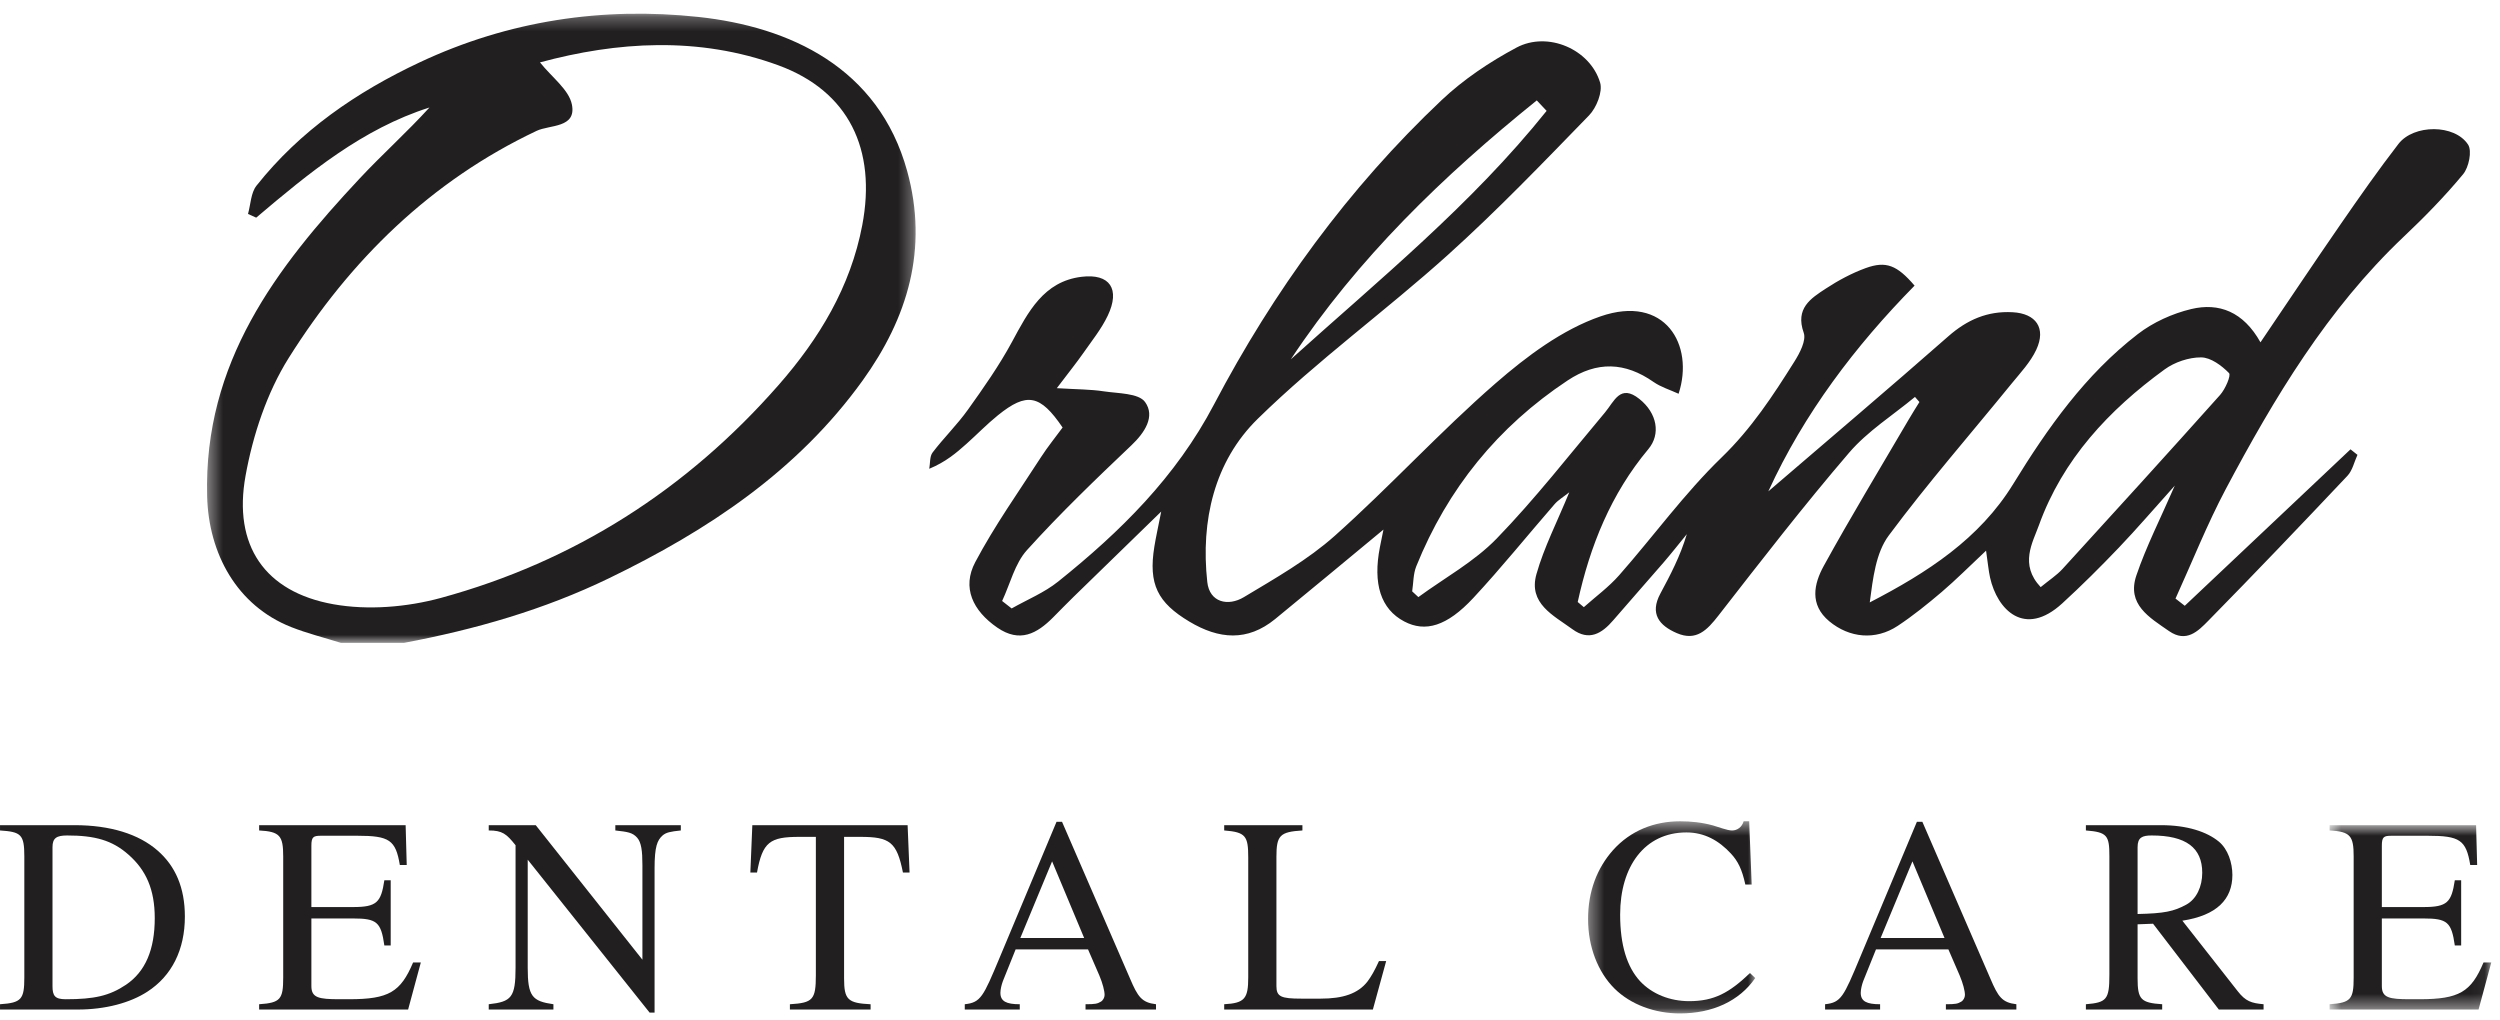 <?xml version="1.0" encoding="UTF-8" standalone="no"?>
<svg width="174px" height="71px" viewBox="0 0 174 71" version="1.1" xmlns="http://www.w3.org/2000/svg" xmlns:xlink="http://www.w3.org/1999/xlink">
    <!-- Generator: Sketch 41.1 (35376) - http://www.bohemiancoding.com/sketch -->
    <title>Page 1</title>
    <desc>Created with Sketch.</desc>
    <defs>
        <polygon id="path-1" points="49.708 0.266 0.387 0.266 0.387 44.055 49.708 44.055"></polygon>
        <polygon id="path-3" points="0.363 13.871 11.999 13.871 11.999 0.497 0.363 0.497"></polygon>
        <polygon id="path-5" points="11.949 13.599 11.949 0.768 0.696 0.768 0.696 13.599 11.949 13.599"></polygon>
    </defs>
    <g id="Page-1" stroke="none" stroke-width="1" fill="none" fill-rule="evenodd">
        <g id="TAKLA-HOME" transform="translate(-35, -19)">
            <g id="HEADER" transform="translate(35, 19)">
                <g id="Page-1">
                    <g id="Group-3" transform="translate(14.02, 0.687)">
                        <mask id="mask-2" fill="white">
                            <use xlink:href="#path-1"></use>
                        </mask>
                        <g id="Clip-2"></g>
                        <path d="M23.562,3.655 C24.401,4.707 25.574,5.549 25.784,6.587 C26.113,8.238 24.241,7.986 23.327,8.421 C15.955,11.911 10.356,17.414 6.076,24.224 C4.557,26.642 3.583,29.589 3.07,32.427 C2.192,37.273 4.403,40.515 9.189,41.37 C11.59,41.798 14.291,41.574 16.663,40.929 C25.944,38.397 33.792,33.387 40.165,26.116 C42.99,22.896 45.178,19.287 45.994,14.983 C46.994,9.711 45.058,5.659 40.159,3.861 C34.601,1.823 28.899,2.212 23.562,3.655 L23.562,3.655 Z M9.702,44.055 C8.548,43.693 7.369,43.4 6.247,42.957 C2.476,41.469 0.497,37.854 0.395,33.841 C0.158,24.555 5.183,17.967 11.018,11.73 C12.586,10.055 14.3,8.518 15.872,6.794 C11.208,8.275 7.492,11.341 3.811,14.462 C3.621,14.376 3.431,14.29 3.241,14.204 C3.429,13.541 3.437,12.731 3.833,12.234 C6.875,8.4 10.8,5.717 15.184,3.655 C21.365,0.75 27.923,-0.229 34.606,0.494 C40.919,1.179 47.12,3.986 49.117,11.211 C50.613,16.628 49.158,21.438 46.011,25.808 C41.473,32.106 35.236,36.233 28.375,39.555 C23.827,41.76 19.041,43.122 14.109,44.055 L9.702,44.055 Z" id="Fill-1" fill="#221F20" mask="url(#mask-2)"></path>
                    </g>
                    <path d="M107.645,7.716 C107.419,7.472 107.188,7.231 106.959,6.988 C100.472,12.215 94.505,17.959 89.839,25.01 C95.994,19.466 102.438,14.22 107.645,7.716 M142.031,40.864 C142.625,40.376 143.142,40.044 143.546,39.605 C147.221,35.579 150.89,31.549 154.522,27.484 C154.881,27.081 155.297,26.123 155.139,25.966 C154.629,25.443 153.87,24.881 153.201,24.874 C152.349,24.868 151.357,25.202 150.657,25.712 C146.783,28.53 143.563,31.968 141.907,36.561 C141.476,37.762 140.54,39.284 142.031,40.864 M138.23,38.326 C137.051,39.433 136.13,40.361 135.139,41.205 C134.158,42.038 133.149,42.854 132.079,43.562 C130.534,44.583 128.716,44.406 127.312,43.237 C125.928,42.079 126.248,40.638 126.932,39.39 C128.821,35.954 130.857,32.601 132.837,29.215 C133.081,28.799 133.337,28.392 133.592,27.981 C133.487,27.863 133.384,27.744 133.282,27.626 C131.737,28.907 129.985,30.007 128.697,31.51 C125.545,35.183 122.578,39.021 119.603,42.843 C118.815,43.855 118.061,44.649 116.708,44.066 C115.476,43.536 114.809,42.714 115.563,41.31 C116.26,40.012 116.946,38.709 117.403,37.176 C116.869,37.829 116.347,38.496 115.796,39.136 C114.634,40.485 113.448,41.814 112.288,43.164 C111.484,44.102 110.594,44.641 109.438,43.792 C108.126,42.832 106.355,42.005 106.938,39.954 C107.466,38.087 108.376,36.33 109.222,34.263 C108.799,34.599 108.451,34.8 108.201,35.088 C106.312,37.26 104.506,39.508 102.547,41.614 C100.697,43.603 99.191,44.021 97.733,43.252 C96.107,42.393 95.537,40.647 96.045,38.063 C96.122,37.667 96.206,37.273 96.289,36.858 C93.727,38.974 91.249,41.045 88.747,43.088 C86.815,44.664 84.837,44.494 82.786,43.267 C80.566,41.939 79.921,40.662 80.342,38.053 C80.448,37.394 80.596,36.739 80.82,35.605 C78.579,37.788 76.65,39.659 74.727,41.534 C74.246,42.003 73.778,42.486 73.304,42.963 C72.171,44.105 70.979,44.759 69.413,43.683 C67.699,42.501 66.941,40.895 67.877,39.125 C69.219,36.591 70.896,34.233 72.453,31.818 C72.919,31.096 73.462,30.431 73.957,29.755 C72.396,27.458 71.468,27.277 69.451,28.907 C68.689,29.523 68.003,30.233 67.27,30.888 C66.55,31.531 65.813,32.156 64.676,32.627 C64.747,32.246 64.698,31.773 64.907,31.497 C65.687,30.472 66.618,29.564 67.366,28.517 C68.454,26.993 69.541,25.449 70.43,23.804 C71.56,21.714 72.633,19.591 75.271,19.266 C77.258,19.021 77.979,20.125 77.098,21.972 C76.654,22.905 75.983,23.731 75.387,24.588 C74.934,25.236 74.438,25.852 73.554,27.017 C74.942,27.103 75.891,27.094 76.816,27.236 C77.823,27.389 79.25,27.357 79.698,27.983 C80.414,28.98 79.684,30.104 78.737,31.002 C76.25,33.364 73.772,35.745 71.475,38.289 C70.631,39.224 70.308,40.636 69.748,41.829 C69.968,42.001 70.189,42.176 70.411,42.348 C71.496,41.732 72.686,41.248 73.648,40.477 C77.972,37.011 81.835,33.213 84.497,28.147 C88.636,20.271 93.847,13.104 100.325,6.979 C101.859,5.528 103.684,4.307 105.547,3.313 C107.722,2.152 110.67,3.425 111.367,5.748 C111.559,6.387 111.117,7.494 110.6,8.028 C107.397,11.328 104.201,14.652 100.789,17.727 C96.458,21.628 91.702,25.073 87.544,29.144 C84.512,32.111 83.561,36.244 84.027,40.509 C84.183,41.93 85.472,42.223 86.572,41.562 C88.755,40.251 91.018,38.97 92.907,37.286 C96.74,33.867 100.22,30.048 104.092,26.679 C106.261,24.793 108.733,22.943 111.388,22.022 C115.884,20.463 117.943,24 116.83,27.406 C116.232,27.131 115.602,26.943 115.089,26.586 C113.1,25.195 111.149,25.124 109.102,26.483 C104.256,29.697 100.752,34.012 98.573,39.413 C98.357,39.947 98.377,40.576 98.287,41.159 L98.718,41.558 C100.552,40.216 102.607,39.095 104.167,37.486 C106.846,34.722 109.224,31.663 111.707,28.707 C112.356,27.936 112.766,26.696 114.104,27.77 C115.337,28.756 115.602,30.214 114.724,31.26 C112.119,34.375 110.662,38.003 109.809,41.9 L110.235,42.259 C111.064,41.521 111.972,40.858 112.7,40.029 C115.095,37.308 117.24,34.337 119.834,31.828 C121.894,29.835 123.404,27.533 124.889,25.167 C125.261,24.577 125.727,23.693 125.539,23.163 C124.936,21.46 126.022,20.775 127.086,20.08 C127.947,19.516 128.878,19.016 129.842,18.663 C131.269,18.142 132.036,18.457 133.254,19.88 C129.116,24.091 125.565,28.769 123.075,34.199 C127.252,30.61 131.457,27.051 135.594,23.415 C136.914,22.252 138.333,21.636 140.076,21.731 C141.706,21.819 142.426,22.833 141.726,24.338 C141.324,25.204 140.625,25.942 140.01,26.696 C137.149,30.214 134.16,33.633 131.459,37.269 C130.551,38.49 130.359,40.251 130.135,41.928 C134.145,39.852 137.779,37.501 140.121,33.684 C142.52,29.777 145.144,26.067 148.789,23.255 C149.855,22.431 151.201,21.824 152.511,21.509 C154.438,21.049 156.139,21.692 157.329,23.826 C159.299,20.917 161.1,18.22 162.944,15.552 C164.237,13.681 165.544,11.817 166.931,10.019 C167.993,8.643 170.847,8.631 171.779,10.067 C172.065,10.508 171.83,11.645 171.433,12.125 C170.153,13.671 168.739,15.115 167.279,16.495 C161.989,21.514 158.295,27.675 154.911,34.044 C153.605,36.507 152.573,39.116 151.415,41.661 C151.631,41.827 151.845,41.993 152.06,42.163 C155.906,38.531 159.752,34.903 163.596,31.273 L164.079,31.658 C163.852,32.151 163.733,32.746 163.38,33.118 C160.177,36.511 156.955,39.889 153.684,43.218 C152.985,43.93 152.167,44.757 150.966,43.924 C149.599,42.974 148.005,42.068 148.693,40.046 C149.377,38.031 150.357,36.115 151.366,33.798 C149.928,35.398 148.734,36.795 147.469,38.119 C146.198,39.45 144.89,40.752 143.533,41.995 C140.899,44.406 139.008,42.434 138.508,40.197 C138.403,39.723 138.363,39.232 138.23,38.326" id="Fill-4" fill="#221F20"></path>
                    <path d="M3.654,68.634 C3.654,69.312 3.827,69.547 4.577,69.547 C6.558,69.547 7.616,69.312 8.772,68.537 C10.118,67.626 10.771,66.096 10.771,63.906 C10.771,61.889 10.156,60.552 8.945,59.486 C7.81,58.478 6.596,58.149 4.674,58.149 C3.943,58.149 3.654,58.323 3.654,58.963 L3.654,68.634 Z M5.193,57.432 C7.675,57.432 9.656,58.052 10.964,59.195 C12.214,60.28 12.867,61.792 12.867,63.79 C12.867,66.096 11.964,67.917 10.252,69.024 C9.06,69.796 7.349,70.264 5.404,70.264 L0.001,70.264 L0.001,69.895 C1.501,69.796 1.693,69.547 1.693,68.035 L1.693,59.602 C1.693,58.072 1.462,57.897 0.001,57.8 L0.001,57.432 L5.193,57.432 Z" id="Fill-6" fill="#221F20"></path>
                    <path d="M28.405,70.263 L18.036,70.263 L18.036,69.895 C19.519,69.796 19.711,69.546 19.711,68.054 L19.711,59.602 C19.711,58.168 19.48,57.877 18.036,57.8 L18.036,57.432 L28.232,57.432 L28.308,60.203 L27.828,60.203 C27.539,58.461 27.097,58.168 24.866,58.168 L22.345,58.168 C21.807,58.168 21.672,58.246 21.672,58.866 L21.672,63.131 L24.576,63.131 C26.232,63.131 26.52,62.801 26.751,61.268 L27.193,61.268 L27.193,65.804 L26.751,65.804 C26.52,64.177 26.232,63.925 24.576,63.925 L21.672,63.925 L21.672,68.633 C21.672,69.449 22.191,69.546 23.614,69.546 L24.309,69.546 C27.059,69.546 27.885,69.043 28.751,66.989 L29.289,66.989 L28.405,70.263 Z" id="Fill-8" fill="#221F20"></path>
                    <path d="M47.385,57.8 C46.654,57.877 46.365,57.935 46.115,58.149 C45.75,58.478 45.558,58.906 45.558,60.437 L45.558,70.476 L45.212,70.476 L36.729,59.834 L36.729,67.355 C36.729,69.35 37.037,69.682 38.518,69.895 L38.518,70.263 L34.016,70.263 L34.016,69.895 C35.593,69.721 35.883,69.428 35.883,67.355 L35.883,58.829 C35.247,58.032 34.96,57.8 34.016,57.8 L34.016,57.432 L37.287,57.432 L44.712,66.795 L44.712,60.203 C44.712,59.214 44.635,58.633 44.346,58.304 C44.019,57.935 43.673,57.897 42.827,57.8 L42.827,57.432 L47.385,57.432 L47.385,57.8 Z" id="Fill-10" fill="#221F20"></path>
                    <path d="M62.844,60.726 C62.421,58.595 61.921,58.246 59.882,58.246 L58.748,58.246 L58.748,68.111 C58.748,69.584 59.015,69.818 60.594,69.896 L60.594,70.264 L54.977,70.264 L54.977,69.896 C56.573,69.797 56.784,69.584 56.784,67.878 L56.784,58.246 L55.63,58.246 C53.592,58.246 53.073,58.595 52.688,60.726 L52.225,60.726 L52.362,57.432 L63.17,57.432 L63.305,60.726 L62.844,60.726 Z" id="Fill-12" fill="#221F20"></path>
                    <path d="M73.226,59.951 L71.015,65.283 L75.457,65.283 L73.226,59.951 Z M75.553,70.263 L75.553,69.895 C76.245,69.895 76.382,69.856 76.61,69.721 C76.764,69.643 76.88,69.428 76.88,69.253 C76.88,68.965 76.745,68.44 76.516,67.897 L75.726,66.076 L70.688,66.076 L69.801,68.285 C69.707,68.537 69.628,68.868 69.628,69.101 C69.628,69.699 70.053,69.895 70.976,69.895 L70.976,70.263 L67.148,70.263 L67.148,69.895 C68.263,69.777 68.436,69.372 69.573,66.657 L73.534,57.199 L73.918,57.199 L78.651,68.11 C79.189,69.372 79.459,69.777 80.458,69.895 L80.458,70.263 L75.553,70.263 Z" id="Fill-14" fill="#221F20"></path>
                    <path d="M95.552,70.263 L85.204,70.263 L85.204,69.895 C86.627,69.818 86.877,69.505 86.877,68.035 L86.877,59.679 C86.877,58.187 86.704,57.916 85.204,57.8 L85.204,57.432 L90.648,57.432 L90.648,57.8 C89.071,57.897 88.839,58.149 88.839,59.641 L88.839,68.633 C88.839,69.372 89.168,69.505 90.571,69.505 L91.917,69.505 C93.475,69.505 94.513,69.157 95.167,68.326 C95.419,67.994 95.669,67.568 95.975,66.892 L96.477,66.892 L95.552,70.263 Z" id="Fill-16" fill="#221F20"></path>
                    <g id="Group-20" transform="translate(110.166, 56.664)">
                        <mask id="mask-4" fill="white">
                            <use xlink:href="#path-3"></use>
                        </mask>
                        <g id="Clip-19"></g>
                        <path d="M11.999,11.408 C10.886,13.017 9.019,13.871 6.75,13.871 C5,13.871 3.325,13.249 2.209,12.145 C1.036,10.982 0.363,9.217 0.363,7.301 C0.363,5.361 0.998,3.753 2.094,2.513 C3.325,1.137 4.981,0.497 6.769,0.497 C7.519,0.497 8.288,0.575 9.057,0.786 C9.463,0.902 10.057,1.137 10.384,1.137 C10.749,1.137 11.076,0.902 11.192,0.497 L11.578,0.497 L11.751,4.898 L11.309,4.898 C11.076,3.828 10.79,3.268 10.307,2.745 C9.463,1.834 8.461,1.272 7.211,1.272 C4.305,1.272 2.596,3.636 2.596,6.988 C2.596,9.122 3.075,10.633 3.978,11.622 C4.827,12.532 6.077,13.017 7.403,13.017 C9.134,13.017 10.192,12.438 11.634,11.06 L11.999,11.408 Z" id="Fill-18" fill="#221F20" mask="url(#mask-4)"></path>
                    </g>
                    <path d="M133.105,59.951 L130.893,65.283 L135.338,65.283 L133.105,59.951 Z M135.434,70.263 L135.434,69.895 C136.126,69.895 136.261,69.856 136.491,69.721 C136.645,69.643 136.76,69.428 136.76,69.253 C136.76,68.965 136.624,68.44 136.395,67.897 L135.607,66.076 L130.569,66.076 L129.68,68.285 C129.586,68.537 129.507,68.868 129.507,69.101 C129.507,69.699 129.932,69.895 130.855,69.895 L130.855,70.263 L127.026,70.263 L127.026,69.895 C128.144,69.777 128.317,69.372 129.451,66.657 L133.415,57.199 L133.797,57.199 L138.53,68.11 C139.068,69.372 139.337,69.777 140.339,69.895 L140.339,70.263 L135.434,70.263 Z" id="Fill-21" fill="#221F20"></path>
                    <path d="M148.776,63.615 C150.622,63.574 151.295,63.441 152.18,62.954 C152.872,62.569 153.276,61.714 153.276,60.745 C153.276,59.001 152.142,58.149 149.757,58.149 C149.101,58.149 148.776,58.284 148.776,58.963 L148.776,63.615 Z M154.43,70.263 L149.853,64.291 L148.776,64.332 L148.776,68.091 C148.776,69.566 149.005,69.796 150.488,69.895 L150.488,70.263 L145.178,70.263 L145.178,69.895 C146.621,69.777 146.813,69.566 146.813,67.861 L146.813,59.583 C146.813,58.149 146.661,57.916 145.178,57.8 L145.178,57.432 L150.411,57.432 C152.238,57.432 153.605,57.897 154.43,58.575 C155.064,59.098 155.374,60.048 155.374,60.9 C155.374,62.586 154.295,63.712 151.892,64.08 L155.74,68.982 C156.297,69.699 156.701,69.818 157.545,69.895 L157.545,70.263 L154.43,70.263 Z" id="Fill-23" fill="#221F20"></path>
                    <g id="Group-27" transform="translate(161.444, 56.664)">
                        <mask id="mask-6" fill="white">
                            <use xlink:href="#path-5"></use>
                        </mask>
                        <g id="Clip-26"></g>
                        <path d="M11.064,13.599 L0.696,13.599 L0.696,13.231 C2.176,13.132 2.371,12.882 2.371,11.39 L2.371,2.938 C2.371,1.504 2.138,1.213 0.696,1.136 L0.696,0.768 L10.891,0.768 L10.966,3.539 L10.485,3.539 C10.199,1.797 9.757,1.504 7.524,1.504 L5.005,1.504 C4.465,1.504 4.332,1.582 4.332,2.202 L4.332,6.467 L7.236,6.467 C8.889,6.467 9.178,6.137 9.411,4.604 L9.853,4.604 L9.853,9.141 L9.411,9.141 C9.178,7.513 8.889,7.261 7.236,7.261 L4.332,7.261 L4.332,11.97 C4.332,12.786 4.851,12.882 6.274,12.882 L6.966,12.882 C9.716,12.882 10.545,12.379 11.408,10.325 L11.949,10.325 L11.064,13.599 Z" id="Fill-25" fill="#221F20" mask="url(#mask-6)"></path>
                    </g>
                </g>
            </g>
        </g>
    </g>
</svg>
